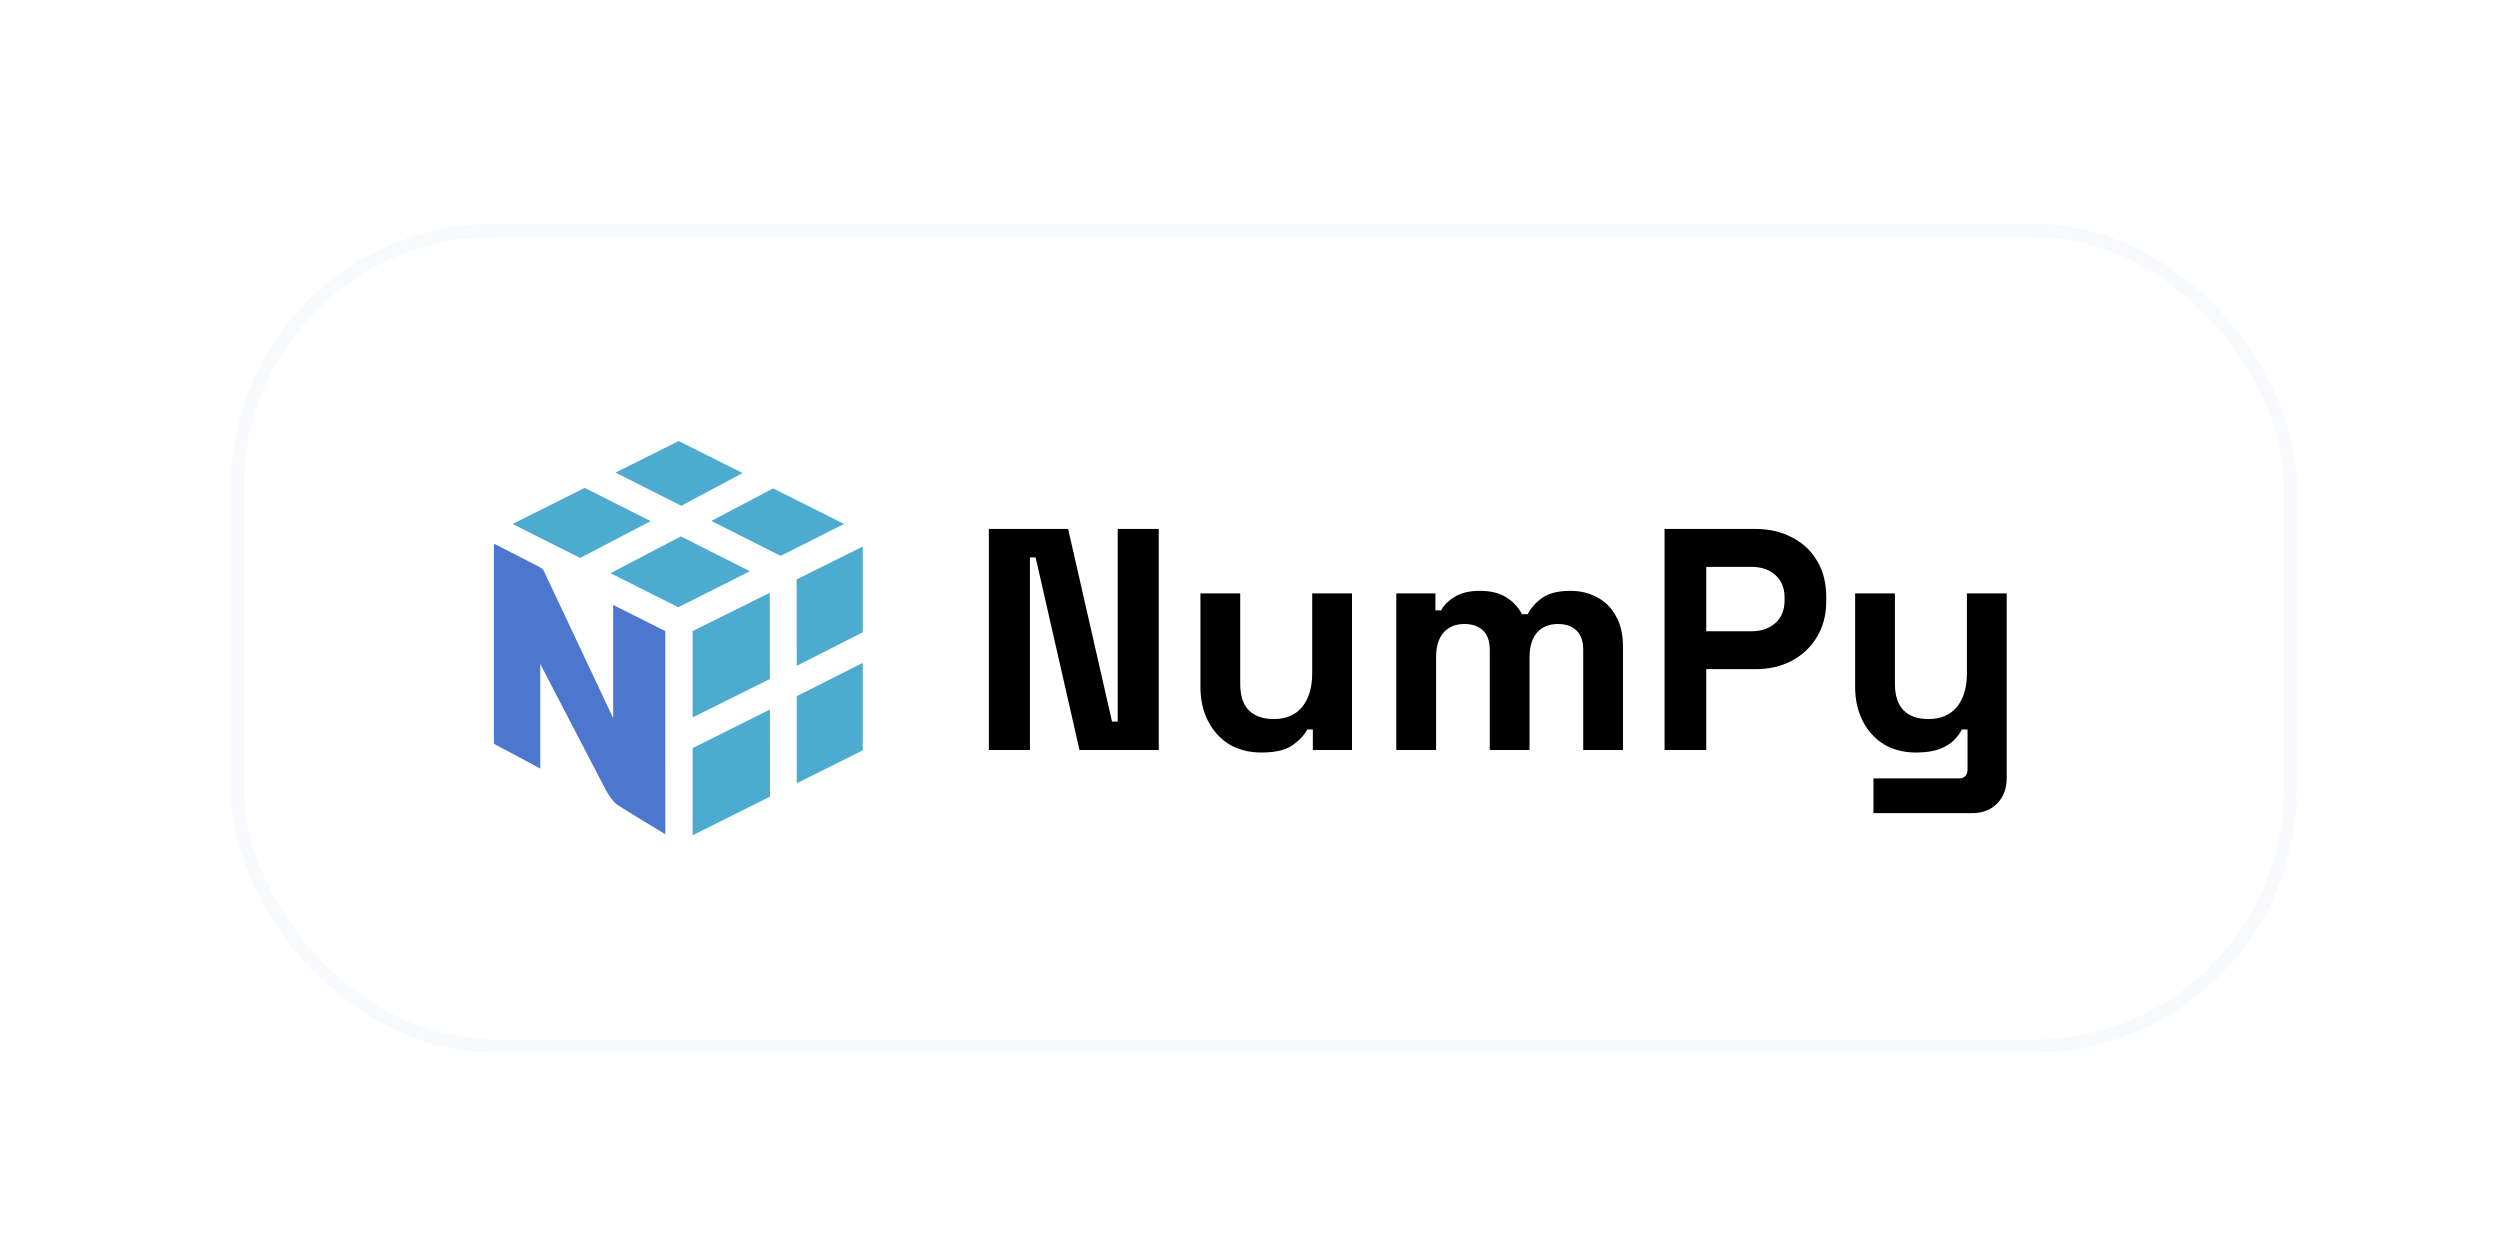 <svg width="190" height="95" viewBox="0 0 190 95" fill="none" xmlns="http://www.w3.org/2000/svg">
<g filter="url(#filter0_ddi_376_5405)">
<g clip-path="url(#clip0_376_5405)">
<path d="M56.513 51.919L56.519 58.546L50.638 61.48V54.856L56.513 51.919ZM63.57 48.377V55.027L58.554 57.53L58.551 50.91L63.57 48.377ZM56.504 43.049L56.51 49.606L50.638 52.524V45.964L56.504 43.049ZM63.57 39.536V46.052L58.549 48.604L58.545 42.034L63.57 39.536ZM49.744 38.765L54.993 41.414L49.547 44.149L44.398 41.563L49.744 38.765ZM42.444 35.08L47.45 37.607L42.091 40.404L36.95 37.822L42.444 35.08ZM56.754 35.118L62.146 37.822L57.324 40.244L52.064 37.591L56.754 35.118ZM49.58 31.52L54.434 33.953L49.779 36.438L44.777 33.916L49.58 31.52Z" fill="#4DABCF"/>
<path d="M48.562 45.964L44.601 43.973V52.58C44.601 52.58 39.757 42.273 39.309 41.348C39.251 41.228 39.013 41.097 38.952 41.065C38.083 40.609 35.538 39.32 35.538 39.32V54.527L39.059 56.409V48.46C39.059 48.46 43.851 57.67 43.9 57.77C43.948 57.871 44.43 58.842 44.944 59.183C45.629 59.636 48.563 61.401 48.563 61.401L48.562 45.964Z" fill="#4D77CF"/>
</g>
<path d="M73.154 55V38.2H79.178L82.514 52.84H82.946V38.2H86.066V55H80.042L76.706 40.36H76.274V55H73.154ZM93.864 55.192C92.936 55.192 92.12 54.984 91.416 54.568C90.728 54.136 90.192 53.544 89.808 52.792C89.424 52.04 89.232 51.176 89.232 50.2V43.096H92.256V49.96C92.256 50.856 92.472 51.528 92.904 51.976C93.352 52.424 93.984 52.648 94.8 52.648C95.728 52.648 96.448 52.344 96.96 51.736C97.472 51.112 97.728 50.248 97.728 49.144V43.096H100.752V55H97.776V53.44H97.344C97.152 53.84 96.792 54.232 96.264 54.616C95.736 55 94.936 55.192 93.864 55.192ZM104.117 55V43.096H107.093V44.392H107.525C107.733 43.992 108.077 43.648 108.557 43.36C109.037 43.056 109.669 42.904 110.453 42.904C111.301 42.904 111.981 43.072 112.493 43.408C113.005 43.728 113.397 44.152 113.669 44.68H114.101C114.373 44.168 114.757 43.744 115.253 43.408C115.749 43.072 116.453 42.904 117.365 42.904C118.101 42.904 118.765 43.064 119.357 43.384C119.965 43.688 120.445 44.16 120.797 44.8C121.165 45.424 121.349 46.216 121.349 47.176V55H118.325V47.392C118.325 46.736 118.157 46.248 117.821 45.928C117.485 45.592 117.013 45.424 116.405 45.424C115.717 45.424 115.181 45.648 114.797 46.096C114.429 46.528 114.245 47.152 114.245 47.968V55H111.221V47.392C111.221 46.736 111.053 46.248 110.717 45.928C110.381 45.592 109.909 45.424 109.301 45.424C108.613 45.424 108.077 45.648 107.693 46.096C107.325 46.528 107.141 47.152 107.141 47.968V55H104.117ZM124.506 55V38.2H131.418C132.474 38.2 133.402 38.416 134.202 38.848C135.018 39.264 135.65 39.856 136.098 40.624C136.562 41.392 136.794 42.304 136.794 43.36V43.696C136.794 44.736 136.554 45.648 136.074 46.432C135.61 47.2 134.97 47.8 134.154 48.232C133.354 48.648 132.442 48.856 131.418 48.856H127.674V55H124.506ZM127.674 45.976H131.106C131.858 45.976 132.466 45.768 132.93 45.352C133.394 44.936 133.626 44.368 133.626 43.648V43.408C133.626 42.688 133.394 42.12 132.93 41.704C132.466 41.288 131.858 41.08 131.106 41.08H127.674V45.976ZM140.382 59.8V57.16H146.862C147.31 57.16 147.534 56.92 147.534 56.44V53.44H147.102C146.974 53.712 146.774 53.984 146.502 54.256C146.23 54.528 145.862 54.752 145.398 54.928C144.934 55.104 144.342 55.192 143.622 55.192C142.694 55.192 141.878 54.984 141.174 54.568C140.486 54.136 139.95 53.544 139.566 52.792C139.182 52.04 138.99 51.176 138.99 50.2V43.096H142.014V49.96C142.014 50.856 142.23 51.528 142.662 51.976C143.11 52.424 143.742 52.648 144.558 52.648C145.486 52.648 146.206 52.344 146.718 51.736C147.23 51.112 147.486 50.248 147.486 49.144V43.096H150.51V57.112C150.51 57.928 150.27 58.576 149.79 59.056C149.31 59.552 148.67 59.8 147.87 59.8H140.382Z" fill="black"/>
<rect x="16.038" y="15.5" width="156.032" height="62" rx="19.5" stroke="#F7F9FC"/>
</g>
<defs>
<filter id="filter0_ddi_376_5405" x="0.538" y="0" width="189.032" height="95" filterUnits="userSpaceOnUse" color-interpolation-filters="sRGB">
<feFlood flood-opacity="0" result="BackgroundImageFix"/>
<feColorMatrix in="SourceAlpha" type="matrix" values="0 0 0 0 0 0 0 0 0 0 0 0 0 0 0 0 0 0 127 0" result="hardAlpha"/>
<feMorphology radius="5" operator="dilate" in="SourceAlpha" result="effect1_dropShadow_376_5405"/>
<feOffset dx="-5" dy="-5"/>
<feGaussianBlur stdDeviation="2.5"/>
<feColorMatrix type="matrix" values="0 0 0 0 1 0 0 0 0 1 0 0 0 0 1 0 0 0 0.4 0"/>
<feBlend mode="normal" in2="BackgroundImageFix" result="effect1_dropShadow_376_5405"/>
<feColorMatrix in="SourceAlpha" type="matrix" values="0 0 0 0 0 0 0 0 0 0 0 0 0 0 0 0 0 0 127 0" result="hardAlpha"/>
<feMorphology radius="2" operator="dilate" in="SourceAlpha" result="effect2_dropShadow_376_5405"/>
<feOffset dx="5" dy="5"/>
<feGaussianBlur stdDeviation="5"/>
<feComposite in2="hardAlpha" operator="out"/>
<feColorMatrix type="matrix" values="0 0 0 0 0.635 0 0 0 0 0.706 0 0 0 0 0.776 0 0 0 0.12 0"/>
<feBlend mode="normal" in2="effect1_dropShadow_376_5405" result="effect2_dropShadow_376_5405"/>
<feBlend mode="normal" in="SourceGraphic" in2="effect2_dropShadow_376_5405" result="shape"/>
<feColorMatrix in="SourceAlpha" type="matrix" values="0 0 0 0 0 0 0 0 0 0 0 0 0 0 0 0 0 0 127 0" result="hardAlpha"/>
<feOffset dx="2" dy="2"/>
<feGaussianBlur stdDeviation="2"/>
<feComposite in2="hardAlpha" operator="arithmetic" k2="-1" k3="1"/>
<feColorMatrix type="matrix" values="0 0 0 0 1 0 0 0 0 1 0 0 0 0 1 0 0 0 0.5 0"/>
<feBlend mode="normal" in2="shape" result="effect3_innerShadow_376_5405"/>
</filter>
<clipPath id="clip0_376_5405">
<rect width="28.032" height="30" fill="white" transform="translate(35.538 31.5)"/>
</clipPath>
</defs>
</svg>
